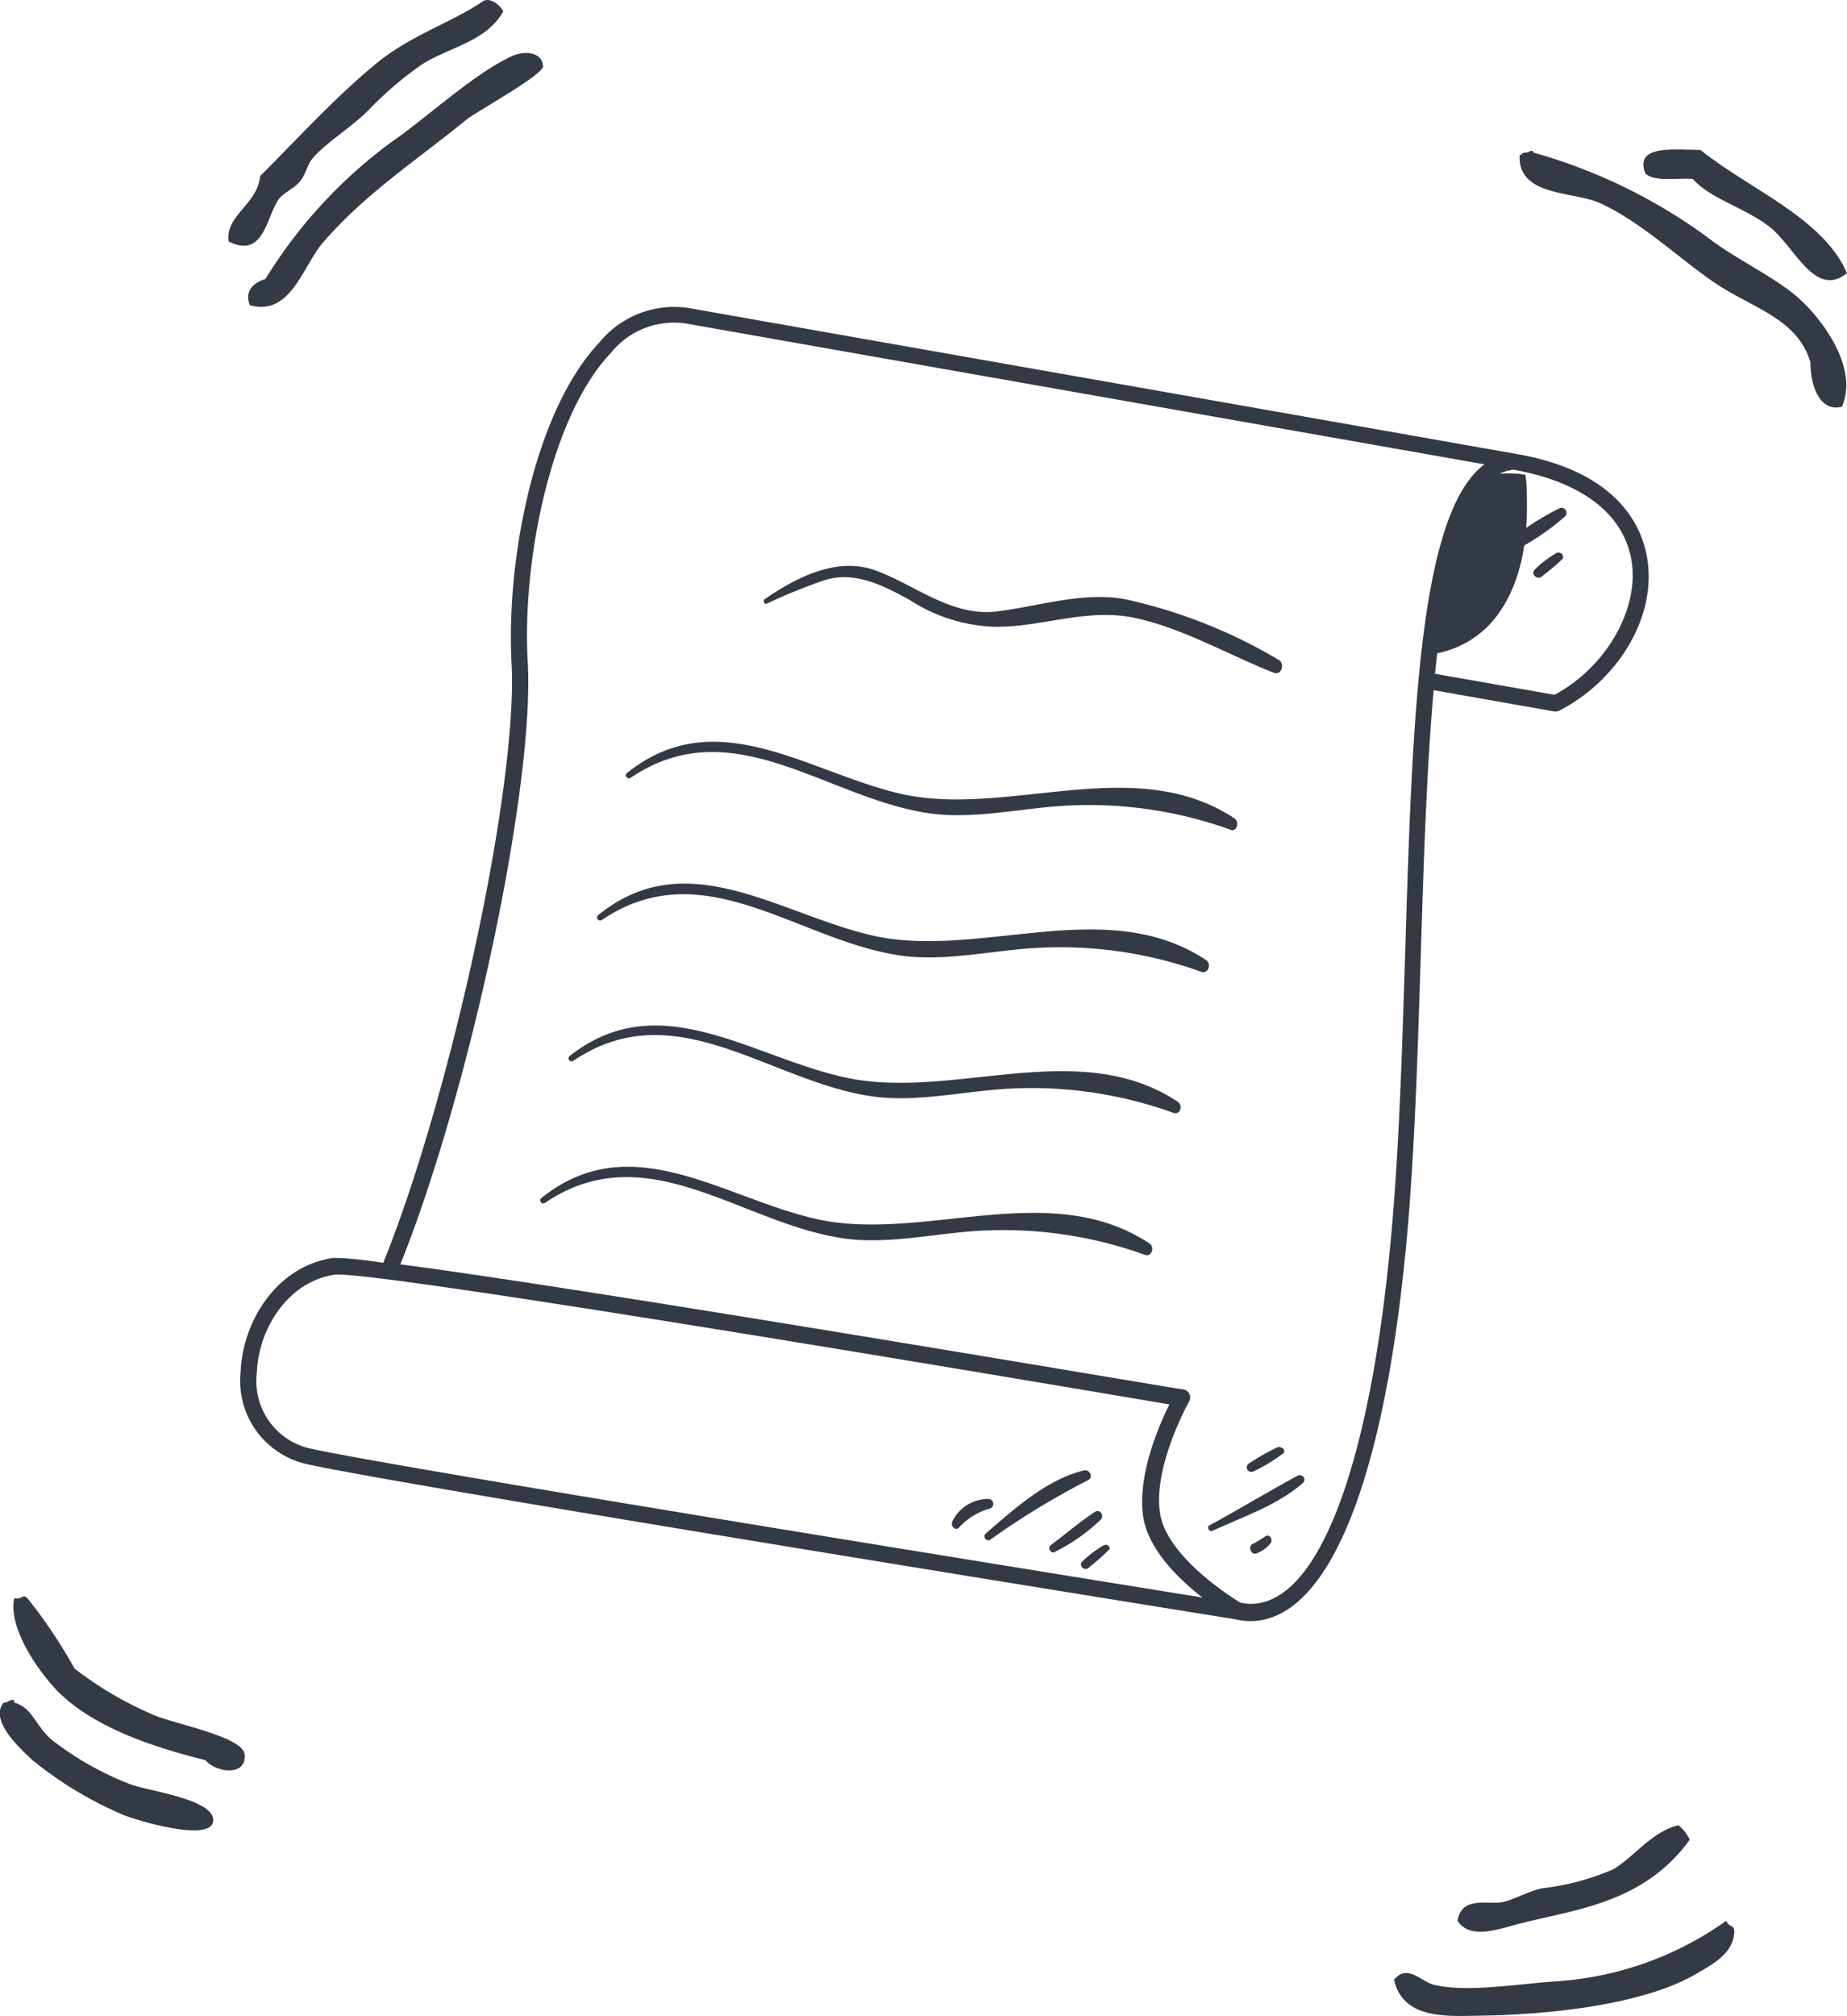 <svg xmlns="http://www.w3.org/2000/svg" viewBox="0 0 105 114.53"><defs><style>.cls-1{fill:#333945;}</style></defs><title>invoice_ico</title><g id="Layer_2" data-name="Layer 2"><g id="features"><path class="cls-1" d="M86.69,8.67c-.15,0-.18.12-.3.15-.11,2.33,3,2.05,4.47,2.68,2.33,1,4.72,3.3,6.7,4.62,2.15,1.42,4.63,2,5.36,4.46,0,1.41.57,2.84,1.79,2.53.94-2.15-1-4.83-2.38-6.1S98.74,14.79,97,13.43a30.85,30.85,0,0,0-9.82-4.76C87.08,8.42,86.95,8.7,86.69,8.67Z"/><path class="cls-1" d="M93.54,9.86c.52.48,1.74.25,2.68.3,1.08,1.18,2.84,1.57,4.32,2.68S103.15,17,105,15.52c-1.36-3.15-5.55-4.76-8.33-7C95.19,8.51,92.88,8.2,93.54,9.86Z"/><path class="cls-1" d="M27.44.08C25.73,1.26,23.32,2,21.34,3.65,19,5.57,16.7,8.11,14.79,10c-.16,1.64-2,2.23-1.79,3.72,2,1,2.14-1.39,2.83-2.38.25-.37.82-.58,1.19-1s.45-1,.75-1.34c.73-.87,2.1-1.69,3.12-2.68A20.21,20.21,0,0,1,24,3.65c1.61-1,3.63-1.28,4.61-3C28.44.29,27.83-.19,27.44.08Z"/><path class="cls-1" d="M29.08,3.2c-1.94.91-4,2.77-6.25,4.46a27.48,27.48,0,0,0-7.74,8.19c-.69.22-1.2.68-.89,1.49,2.34.64,3-2.22,4.17-3.57,2.41-2.79,5.33-4.67,8.18-7,.45-.37,4.34-2.52,4.32-3C30.82,2.89,29.74,2.89,29.08,3.2Z"/><path class="cls-1" d="M87.65,107.28c-.87.21-1.62.66-2.22.78-.85.17-2.33-.37-2.57,1.06.68,1.06,2.21.52,3.37.21,3.1-.83,7.15-1.11,9.83-4.81a2.27,2.27,0,0,0-.64-.82c-1.49.33-2.58,1.85-3.71,2.5A14,14,0,0,1,87.65,107.28Z"/><path class="cls-1" d="M84.4,114.51c3.47-.06,9-.57,12.08-2.4,1-.58,2.09-1.19,2.11-2.39,0-.39-.24-.16-.46-.59a18.74,18.74,0,0,1-9.77,3.44c-2.33.18-5,.62-6.81.2-.78-.18-1.54-1.24-2.3-.29C79.79,114.79,82.32,114.54,84.4,114.51Z"/><path class="cls-1" d="M13.91,99.71c0-1-3.76-1.72-5.06-2.23A20.52,20.52,0,0,1,4.24,94.8a28.88,28.88,0,0,0-2.68-4c-.29-.28-.27.09-.75,0C.45,92.47,2.16,94.91,3.2,96c2,2.09,5.43,3.24,8.48,4C12.27,100.71,14,100.93,13.91,99.71Z"/><path class="cls-1" d="M2.9,98.81C2,98,1.82,97,.81,96.73c0-.09,0-.18-.15-.15s-.24.16-.45.15c-.84,1,.92,2.6,1.64,3.27a21.47,21.47,0,0,0,5.21,3.13c1,.38,5,1.54,5.06.3s-3.79-1.68-4.76-2.08A17.46,17.46,0,0,1,2.9,98.81Z"/><path class="cls-1" d="M83.59,27.33a23.42,23.42,0,0,0-2.16,9.83,5.62,5.62,0,0,0,3.37-1.81c1.64-1.88,2.06-4.54,2-7,0-.46,0-.92-.09-1.38A5.69,5.69,0,0,0,83.59,27.33Z"/><path class="cls-1" d="M19.2,71.47l-.28,0c-3.27.49-5.14,3.7-5.24,6.47a4.84,4.84,0,0,0,3.81,5.25C23,84.42,69.77,91.92,70.25,92h0a3.72,3.72,0,0,0,.82.1c4.64,0,7.94-8.66,9.07-23.74.33-4.42.48-9.33.63-14.09.16-5.23.33-10.53.73-15.06l6.86,1.21h.08a.46.46,0,0,0,.21-.05c3.4-1.76,5.51-5.37,5-8.59-.27-1.8-1.61-5-7.5-6l-47-8.28a5.49,5.49,0,0,0-5.07,1.95c-3.68,3.89-5.31,12.29-5,18.22.39,6.81-3.38,24.38-7.29,34.07C20.55,71.56,19.64,71.47,19.2,71.47ZM30,37.59c-.33-5.81,1.35-14,4.72-17.53A4.6,4.6,0,0,1,39,18.38l45.39,8c-3.74,2.79-4.1,14.52-4.51,27.85-.15,4.75-.3,9.65-.63,14-1.07,14.33-4.12,22.89-8.15,22.89a2.83,2.83,0,0,1-.59-.07c-.53-.32-4.12-2.59-4.55-5-.47-2.65,1.62-6.4,1.64-6.43a.46.46,0,0,0-.32-.68C65.7,78.71,34,73.3,22.76,71.83,26.73,61.94,30.41,44.6,30,37.59Zm58.36,1.88-6.78-1.19c.66-6.62,1.89-11.41,4.49-11.59,3.91.7,6.28,2.56,6.69,5.22S91.36,37.87,88.38,39.47ZM65,86.24c.32,1.82,2,3.47,3.36,4.52-9.05-1.46-45.87-7.39-50.7-8.46A3.92,3.92,0,0,1,14.6,78c.08-2.4,1.68-5.18,4.46-5.59h.14c3.72,0,41.91,6.47,47.28,7.38C65.87,81,64.62,83.9,65,86.24Z"/><path class="cls-1" d="M56.19,85.16a2.26,2.26,0,0,0-2.06,1.3c-.1.24.2.55.4.31a3.69,3.69,0,0,1,1.73-1.06A.28.28,0,0,0,56.19,85.16Z"/><path class="cls-1" d="M61.62,83.54c-2.11.5-4,2.22-5.59,3.59-.19.16.06.49.27.34a44.05,44.05,0,0,1,5.56-3.38C62.17,83.93,61.95,83.46,61.62,83.54Z"/><path class="cls-1" d="M62.25,85.89c-.87.57-1.67,1.26-2.5,1.88-.23.17,0,.55.23.39a10.39,10.39,0,0,0,2.61-1.84C62.78,86.1,62.53,85.71,62.25,85.89Z"/><path class="cls-1" d="M62.75,87.79a6.27,6.27,0,0,0-1.22.92c-.24.23.11.57.36.36s.76-.62,1.12-1C63.19,88,63,87.67,62.75,87.79Z"/><path class="cls-1" d="M86.54,28.67a2.59,2.59,0,0,0-1.35.48c-.26.21-.13.5.15.57a.15.15,0,0,0,.18-.22l0,0,.4-.13a3.13,3.13,0,0,0,.67-.3C86.8,29,86.75,28.65,86.54,28.67Z"/><path class="cls-1" d="M88.69,28.86a15.86,15.86,0,0,0-4.87,3.74c-.21.25.12.59.36.36A16.17,16.17,0,0,1,86.63,31,13.71,13.71,0,0,0,89,29.31.29.29,0,0,0,88.69,28.86Z"/><path class="cls-1" d="M88.48,31.42a5.92,5.92,0,0,0-1.22.93c-.27.25.12.63.4.4s.77-.61,1.12-.95C89,31.61,88.72,31.29,88.48,31.42Z"/><path class="cls-1" d="M72.61,82.23a13.94,13.94,0,0,0-1.61.91.26.26,0,0,0,.26.45,8.72,8.72,0,0,0,1.66-1C73.17,82.43,72.85,82.13,72.61,82.23Z"/><path class="cls-1" d="M73.76,83.84c-1.69.92-3.33,1.91-5,2.82-.2.11,0,.4.18.3,1.73-.79,3.71-1.45,5.15-2.73C74.29,84,74,83.71,73.76,83.84Z"/><path class="cls-1" d="M71.92,87.29a5.74,5.74,0,0,1-.71.43c-.29.14-.08.66.22.53a1.84,1.84,0,0,0,.79-.56C72.4,87.48,72.18,87.11,71.92,87.29Z"/><path class="cls-1" d="M72.71,37.5a29.21,29.21,0,0,0-8.24-3.34c-2.57-.69-5.28.28-7.83.58S52,33.22,49.78,32.41s-4.54.42-6.31,1.63c-.12.08,0,.32.11.26a31.5,31.5,0,0,1,3.36-1.36c1.72-.5,3.34.36,4.8,1.16a9.38,9.38,0,0,0,4.91,1.51c2.6,0,4.94-1,7.58-.56,2.81.52,5.54,2.13,8.18,3.17C72.84,38.39,73.06,37.74,72.71,37.5Z"/><path class="cls-1" d="M70.17,46.49c-5.7-3.77-12.93,0-19-1.4-5.29-1.24-10.47-5.23-15.53-1.17-.15.12,0,.38.21.27,5.76-3.9,11.07,1.12,16.88,2,2.54.4,5.35-.29,7.9-.42a23.73,23.73,0,0,1,9.3,1.36C70.29,47.31,70.5,46.71,70.17,46.49Z"/><path class="cls-1" d="M68.56,54.54c-5.7-3.77-12.93,0-19-1.4C44.23,51.9,39,47.91,34,52c-.15.12,0,.38.21.27,5.76-3.9,11.07,1.12,16.88,2,2.54.4,5.35-.29,7.9-.42a23.73,23.73,0,0,1,9.3,1.36C68.69,55.35,68.89,54.76,68.56,54.54Z"/><path class="cls-1" d="M66.95,62.59c-5.7-3.77-12.93,0-19-1.4C42.62,60,37.44,56,32.38,60c-.15.12,0,.38.21.27,5.76-3.9,11.07,1.12,16.88,2,2.54.4,5.35-.29,7.9-.42a23.73,23.73,0,0,1,9.3,1.36C67.08,63.4,67.28,62.81,66.95,62.59Z"/><path class="cls-1" d="M65.34,70.64c-5.7-3.77-12.93,0-19-1.4C41,68,35.83,64,30.77,68.07c-.15.12,0,.38.21.27,5.76-3.9,11.07,1.12,16.88,2,2.54.4,5.35-.29,7.9-.42a23.73,23.73,0,0,1,9.3,1.36C65.47,71.45,65.67,70.86,65.34,70.64Z"/></g></g></svg>